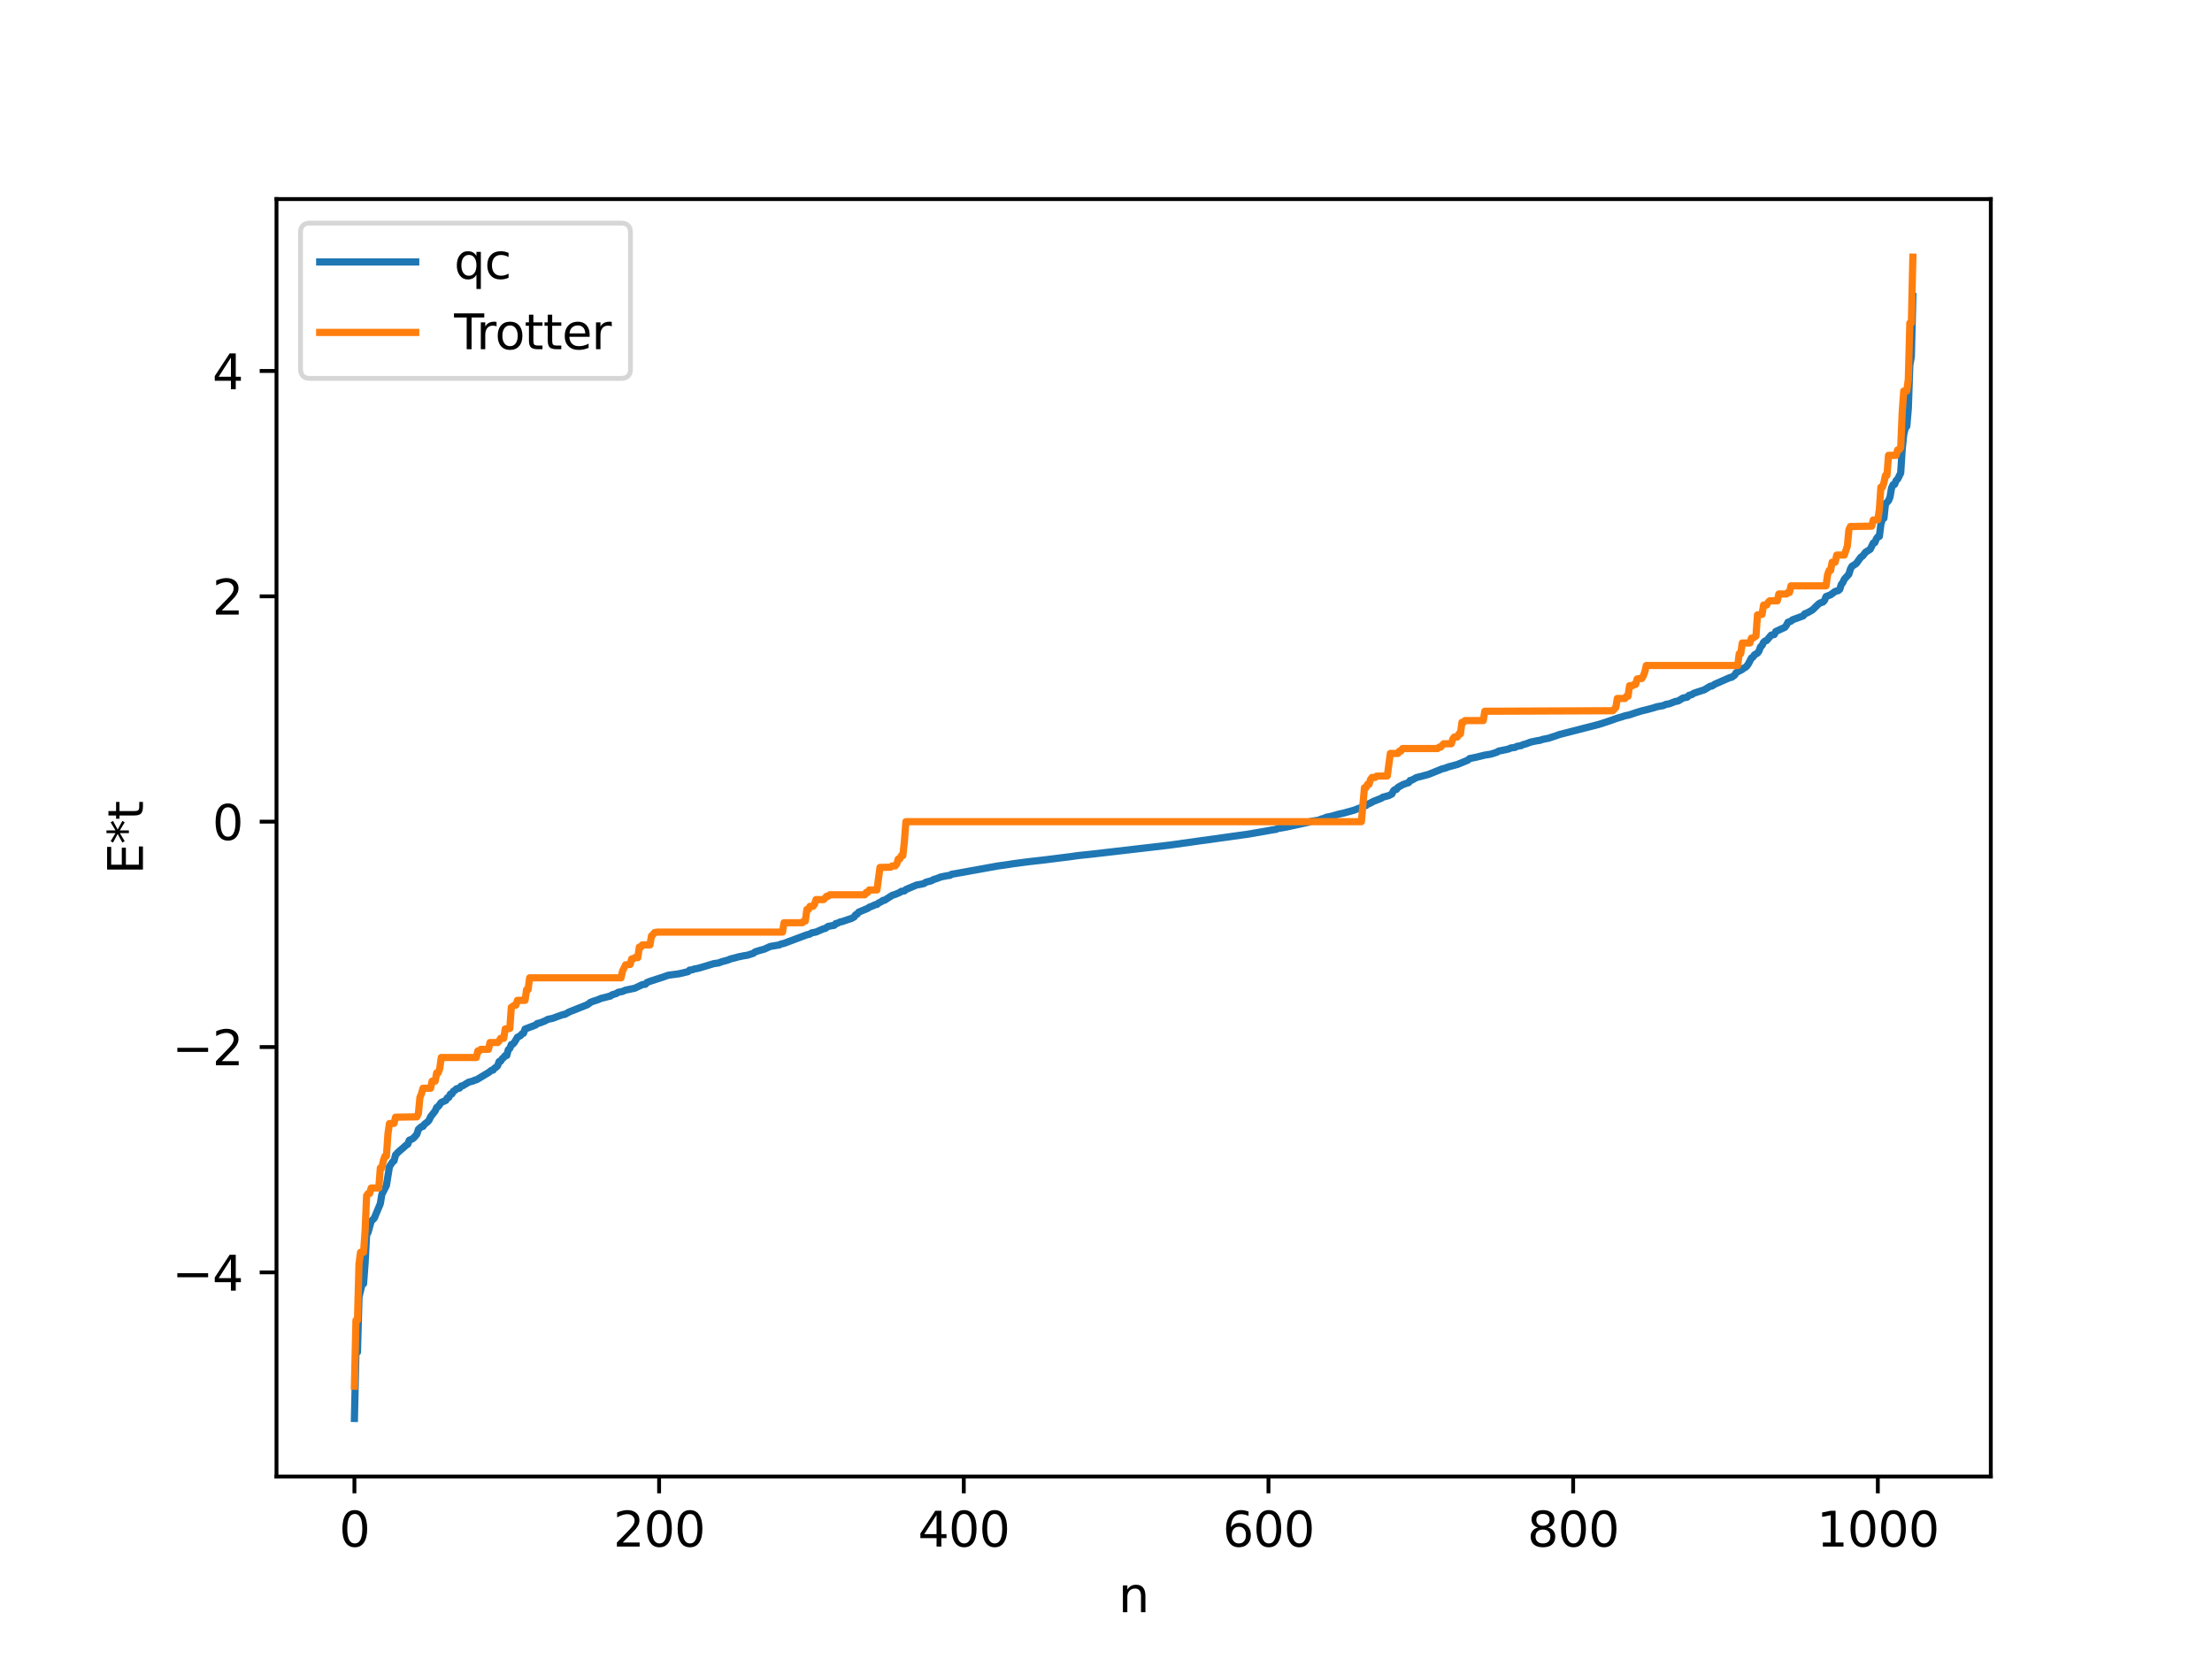 <?xml version="1.0" encoding="utf-8" standalone="no"?>
<!DOCTYPE svg PUBLIC "-//W3C//DTD SVG 1.1//EN"
  "http://www.w3.org/Graphics/SVG/1.1/DTD/svg11.dtd">
<svg xmlns:xlink="http://www.w3.org/1999/xlink" width="460.8pt" height="345.6pt" viewBox="0 0 460.8 345.6" xmlns="http://www.w3.org/2000/svg" version="1.1">
 <defs>
  <style type="text/css">*{stroke-linejoin: round; stroke-linecap: butt}</style>
 </defs>
 <g id="figure_1">
  <g id="patch_1">
   <path d="M 0 345.6 
L 460.8 345.6 
L 460.8 0 
L 0 0 
z
" style="fill: #ffffff"/>
  </g>
  <g id="axes_1">
   <g id="patch_2">
    <path d="M 57.6 307.584 
L 414.72 307.584 
L 414.72 41.472 
L 57.6 41.472 
z
" style="fill: #ffffff"/>
   </g>
   <g id="matplotlib.axis_1">
    <g id="xtick_1">
     <g id="line2d_1">
      <defs>
       <path id="m18156a480f" d="M 0 0 
L 0 3.5 
" style="stroke: #000000; stroke-width: 0.8"/>
      </defs>
      <g>
       <use xlink:href="#m18156a480f" x="73.833" y="307.584" style="stroke: #000000; stroke-width: 0.8"/>
      </g>
     </g>
     <g id="text_1">
      <!-- 0 -->
      <g transform="translate(70.651 322.182) scale(0.1 -0.1)">
       <defs>
        <path id="DejaVuSans-30" d="M 2034 4250 
Q 1547 4250 1301 3770 
Q 1056 3291 1056 2328 
Q 1056 1369 1301 889 
Q 1547 409 2034 409 
Q 2525 409 2770 889 
Q 3016 1369 3016 2328 
Q 3016 3291 2770 3770 
Q 2525 4250 2034 4250 
z
M 2034 4750 
Q 2819 4750 3233 4129 
Q 3647 3509 3647 2328 
Q 3647 1150 3233 529 
Q 2819 -91 2034 -91 
Q 1250 -91 836 529 
Q 422 1150 422 2328 
Q 422 3509 836 4129 
Q 1250 4750 2034 4750 
z
" transform="scale(0.016)"/>
       </defs>
       <use xlink:href="#DejaVuSans-30"/>
      </g>
     </g>
    </g>
    <g id="xtick_2">
     <g id="line2d_2">
      <g>
       <use xlink:href="#m18156a480f" x="137.304" y="307.584" style="stroke: #000000; stroke-width: 0.8"/>
      </g>
     </g>
     <g id="text_2">
      <!-- 200 -->
      <g transform="translate(127.76 322.182) scale(0.1 -0.1)">
       <defs>
        <path id="DejaVuSans-32" d="M 1228 531 
L 3431 531 
L 3431 0 
L 469 0 
L 469 531 
Q 828 903 1448 1529 
Q 2069 2156 2228 2338 
Q 2531 2678 2651 2914 
Q 2772 3150 2772 3378 
Q 2772 3750 2511 3984 
Q 2250 4219 1831 4219 
Q 1534 4219 1204 4116 
Q 875 4013 500 3803 
L 500 4441 
Q 881 4594 1212 4672 
Q 1544 4750 1819 4750 
Q 2544 4750 2975 4387 
Q 3406 4025 3406 3419 
Q 3406 3131 3298 2873 
Q 3191 2616 2906 2266 
Q 2828 2175 2409 1742 
Q 1991 1309 1228 531 
z
" transform="scale(0.016)"/>
       </defs>
       <use xlink:href="#DejaVuSans-32"/>
       <use xlink:href="#DejaVuSans-30" x="63.623"/>
       <use xlink:href="#DejaVuSans-30" x="127.246"/>
      </g>
     </g>
    </g>
    <g id="xtick_3">
     <g id="line2d_3">
      <g>
       <use xlink:href="#m18156a480f" x="200.775" y="307.584" style="stroke: #000000; stroke-width: 0.8"/>
      </g>
     </g>
     <g id="text_3">
      <!-- 400 -->
      <g transform="translate(191.231 322.182) scale(0.1 -0.1)">
       <defs>
        <path id="DejaVuSans-34" d="M 2419 4116 
L 825 1625 
L 2419 1625 
L 2419 4116 
z
M 2253 4666 
L 3047 4666 
L 3047 1625 
L 3713 1625 
L 3713 1100 
L 3047 1100 
L 3047 0 
L 2419 0 
L 2419 1100 
L 313 1100 
L 313 1709 
L 2253 4666 
z
" transform="scale(0.016)"/>
       </defs>
       <use xlink:href="#DejaVuSans-34"/>
       <use xlink:href="#DejaVuSans-30" x="63.623"/>
       <use xlink:href="#DejaVuSans-30" x="127.246"/>
      </g>
     </g>
    </g>
    <g id="xtick_4">
     <g id="line2d_4">
      <g>
       <use xlink:href="#m18156a480f" x="264.246" y="307.584" style="stroke: #000000; stroke-width: 0.8"/>
      </g>
     </g>
     <g id="text_4">
      <!-- 600 -->
      <g transform="translate(254.702 322.182) scale(0.1 -0.1)">
       <defs>
        <path id="DejaVuSans-36" d="M 2113 2584 
Q 1688 2584 1439 2293 
Q 1191 2003 1191 1497 
Q 1191 994 1439 701 
Q 1688 409 2113 409 
Q 2538 409 2786 701 
Q 3034 994 3034 1497 
Q 3034 2003 2786 2293 
Q 2538 2584 2113 2584 
z
M 3366 4563 
L 3366 3988 
Q 3128 4100 2886 4159 
Q 2644 4219 2406 4219 
Q 1781 4219 1451 3797 
Q 1122 3375 1075 2522 
Q 1259 2794 1537 2939 
Q 1816 3084 2150 3084 
Q 2853 3084 3261 2657 
Q 3669 2231 3669 1497 
Q 3669 778 3244 343 
Q 2819 -91 2113 -91 
Q 1303 -91 875 529 
Q 447 1150 447 2328 
Q 447 3434 972 4092 
Q 1497 4750 2381 4750 
Q 2619 4750 2861 4703 
Q 3103 4656 3366 4563 
z
" transform="scale(0.016)"/>
       </defs>
       <use xlink:href="#DejaVuSans-36"/>
       <use xlink:href="#DejaVuSans-30" x="63.623"/>
       <use xlink:href="#DejaVuSans-30" x="127.246"/>
      </g>
     </g>
    </g>
    <g id="xtick_5">
     <g id="line2d_5">
      <g>
       <use xlink:href="#m18156a480f" x="327.717" y="307.584" style="stroke: #000000; stroke-width: 0.8"/>
      </g>
     </g>
     <g id="text_5">
      <!-- 800 -->
      <g transform="translate(318.173 322.182) scale(0.1 -0.1)">
       <defs>
        <path id="DejaVuSans-38" d="M 2034 2216 
Q 1584 2216 1326 1975 
Q 1069 1734 1069 1313 
Q 1069 891 1326 650 
Q 1584 409 2034 409 
Q 2484 409 2743 651 
Q 3003 894 3003 1313 
Q 3003 1734 2745 1975 
Q 2488 2216 2034 2216 
z
M 1403 2484 
Q 997 2584 770 2862 
Q 544 3141 544 3541 
Q 544 4100 942 4425 
Q 1341 4750 2034 4750 
Q 2731 4750 3128 4425 
Q 3525 4100 3525 3541 
Q 3525 3141 3298 2862 
Q 3072 2584 2669 2484 
Q 3125 2378 3379 2068 
Q 3634 1759 3634 1313 
Q 3634 634 3220 271 
Q 2806 -91 2034 -91 
Q 1263 -91 848 271 
Q 434 634 434 1313 
Q 434 1759 690 2068 
Q 947 2378 1403 2484 
z
M 1172 3481 
Q 1172 3119 1398 2916 
Q 1625 2713 2034 2713 
Q 2441 2713 2670 2916 
Q 2900 3119 2900 3481 
Q 2900 3844 2670 4047 
Q 2441 4250 2034 4250 
Q 1625 4250 1398 4047 
Q 1172 3844 1172 3481 
z
" transform="scale(0.016)"/>
       </defs>
       <use xlink:href="#DejaVuSans-38"/>
       <use xlink:href="#DejaVuSans-30" x="63.623"/>
       <use xlink:href="#DejaVuSans-30" x="127.246"/>
      </g>
     </g>
    </g>
    <g id="xtick_6">
     <g id="line2d_6">
      <g>
       <use xlink:href="#m18156a480f" x="391.188" y="307.584" style="stroke: #000000; stroke-width: 0.8"/>
      </g>
     </g>
     <g id="text_6">
      <!-- 1000 -->
      <g transform="translate(378.463 322.182) scale(0.1 -0.1)">
       <defs>
        <path id="DejaVuSans-31" d="M 794 531 
L 1825 531 
L 1825 4091 
L 703 3866 
L 703 4441 
L 1819 4666 
L 2450 4666 
L 2450 531 
L 3481 531 
L 3481 0 
L 794 0 
L 794 531 
z
" transform="scale(0.016)"/>
       </defs>
       <use xlink:href="#DejaVuSans-31"/>
       <use xlink:href="#DejaVuSans-30" x="63.623"/>
       <use xlink:href="#DejaVuSans-30" x="127.246"/>
       <use xlink:href="#DejaVuSans-30" x="190.869"/>
      </g>
     </g>
    </g>
    <g id="text_7">
     <!-- n -->
     <g transform="translate(232.991 335.861) scale(0.1 -0.1)">
      <defs>
       <path id="DejaVuSans-6e" d="M 3513 2113 
L 3513 0 
L 2938 0 
L 2938 2094 
Q 2938 2591 2744 2837 
Q 2550 3084 2163 3084 
Q 1697 3084 1428 2787 
Q 1159 2491 1159 1978 
L 1159 0 
L 581 0 
L 581 3500 
L 1159 3500 
L 1159 2956 
Q 1366 3272 1645 3428 
Q 1925 3584 2291 3584 
Q 2894 3584 3203 3211 
Q 3513 2838 3513 2113 
z
" transform="scale(0.016)"/>
      </defs>
      <use xlink:href="#DejaVuSans-6e"/>
     </g>
    </g>
   </g>
   <g id="matplotlib.axis_2">
    <g id="ytick_1">
     <g id="line2d_7">
      <defs>
       <path id="m7d14e4e58c" d="M 0 0 
L -3.5 0 
" style="stroke: #000000; stroke-width: 0.8"/>
      </defs>
      <g>
       <use xlink:href="#m7d14e4e58c" x="57.6" y="265.06" style="stroke: #000000; stroke-width: 0.8"/>
      </g>
     </g>
     <g id="text_8">
      <!-- −4 -->
      <g transform="translate(35.858 268.859) scale(0.1 -0.1)">
       <defs>
        <path id="DejaVuSans-2212" d="M 678 2272 
L 4684 2272 
L 4684 1741 
L 678 1741 
L 678 2272 
z
" transform="scale(0.016)"/>
       </defs>
       <use xlink:href="#DejaVuSans-2212"/>
       <use xlink:href="#DejaVuSans-34" x="83.789"/>
      </g>
     </g>
    </g>
    <g id="ytick_2">
     <g id="line2d_8">
      <g>
       <use xlink:href="#m7d14e4e58c" x="57.6" y="218.115" style="stroke: #000000; stroke-width: 0.8"/>
      </g>
     </g>
     <g id="text_9">
      <!-- −2 -->
      <g transform="translate(35.858 221.914) scale(0.1 -0.1)">
       <use xlink:href="#DejaVuSans-2212"/>
       <use xlink:href="#DejaVuSans-32" x="83.789"/>
      </g>
     </g>
    </g>
    <g id="ytick_3">
     <g id="line2d_9">
      <g>
       <use xlink:href="#m7d14e4e58c" x="57.6" y="171.169" style="stroke: #000000; stroke-width: 0.8"/>
      </g>
     </g>
     <g id="text_10">
      <!-- 0 -->
      <g transform="translate(44.237 174.969) scale(0.1 -0.1)">
       <use xlink:href="#DejaVuSans-30"/>
      </g>
     </g>
    </g>
    <g id="ytick_4">
     <g id="line2d_10">
      <g>
       <use xlink:href="#m7d14e4e58c" x="57.6" y="124.224" style="stroke: #000000; stroke-width: 0.8"/>
      </g>
     </g>
     <g id="text_11">
      <!-- 2 -->
      <g transform="translate(44.237 128.023) scale(0.1 -0.1)">
       <use xlink:href="#DejaVuSans-32"/>
      </g>
     </g>
    </g>
    <g id="ytick_5">
     <g id="line2d_11">
      <g>
       <use xlink:href="#m7d14e4e58c" x="57.6" y="77.279" style="stroke: #000000; stroke-width: 0.8"/>
      </g>
     </g>
     <g id="text_12">
      <!-- 4 -->
      <g transform="translate(44.237 81.078) scale(0.1 -0.1)">
       <use xlink:href="#DejaVuSans-34"/>
      </g>
     </g>
    </g>
    <g id="text_13">
     <!-- E*t -->
     <g transform="translate(29.778 182.148) rotate(-90) scale(0.1 -0.1)">
      <defs>
       <path id="DejaVuSans-45" d="M 628 4666 
L 3578 4666 
L 3578 4134 
L 1259 4134 
L 1259 2753 
L 3481 2753 
L 3481 2222 
L 1259 2222 
L 1259 531 
L 3634 531 
L 3634 0 
L 628 0 
L 628 4666 
z
" transform="scale(0.016)"/>
       <path id="DejaVuSans-2a" d="M 3009 3897 
L 1888 3291 
L 3009 2681 
L 2828 2375 
L 1778 3009 
L 1778 1831 
L 1422 1831 
L 1422 3009 
L 372 2375 
L 191 2681 
L 1313 3291 
L 191 3897 
L 372 4206 
L 1422 3572 
L 1422 4750 
L 1778 4750 
L 1778 3572 
L 2828 4206 
L 3009 3897 
z
" transform="scale(0.016)"/>
       <path id="DejaVuSans-74" d="M 1172 4494 
L 1172 3500 
L 2356 3500 
L 2356 3053 
L 1172 3053 
L 1172 1153 
Q 1172 725 1289 603 
Q 1406 481 1766 481 
L 2356 481 
L 2356 0 
L 1766 0 
Q 1100 0 847 248 
Q 594 497 594 1153 
L 594 3053 
L 172 3053 
L 172 3500 
L 594 3500 
L 594 4494 
L 1172 4494 
z
" transform="scale(0.016)"/>
      </defs>
      <use xlink:href="#DejaVuSans-45"/>
      <use xlink:href="#DejaVuSans-2a" x="63.184"/>
      <use xlink:href="#DejaVuSans-74" x="113.184"/>
     </g>
    </g>
   </g>
   <g id="line2d_12">
    <path d="M 73.833 295.488 
L 74.15 281.749 
L 74.467 281.67 
L 74.785 270.189 
L 75.42 267.564 
L 75.737 267.421 
L 76.054 263.131 
L 76.372 257.272 
L 76.689 256.7 
L 77.324 254.41 
L 77.958 253.782 
L 79.228 250.743 
L 79.545 248.817 
L 80.497 246.946 
L 81.132 243.035 
L 81.767 242.06 
L 82.084 241.823 
L 82.401 240.599 
L 83.036 239.925 
L 83.988 239.122 
L 84.623 238.54 
L 84.94 238.367 
L 85.258 237.533 
L 85.892 237.259 
L 86.21 237.021 
L 86.844 236.282 
L 87.162 235.264 
L 87.796 234.704 
L 88.114 234.658 
L 88.431 234.192 
L 89.066 233.709 
L 89.383 233.357 
L 89.7 232.648 
L 90.653 231.428 
L 90.97 230.702 
L 91.287 230.513 
L 91.922 229.654 
L 92.874 229.239 
L 93.191 228.692 
L 93.509 228.605 
L 93.826 227.91 
L 94.143 227.877 
L 94.461 227.315 
L 94.778 227.143 
L 95.096 226.807 
L 95.73 226.676 
L 96.048 226.253 
L 96.365 226.204 
L 97.634 225.435 
L 98.586 225.188 
L 98.904 224.999 
L 99.221 224.965 
L 101.76 223.443 
L 102.395 222.96 
L 102.712 222.922 
L 103.029 222.512 
L 103.347 222.328 
L 103.664 222.013 
L 103.981 221.142 
L 104.299 221.056 
L 104.616 220.55 
L 104.934 220.303 
L 105.251 219.893 
L 105.568 219.88 
L 105.886 218.676 
L 106.203 218.398 
L 106.52 217.59 
L 106.838 217.503 
L 107.155 217.158 
L 107.79 216.08 
L 108.424 215.743 
L 108.742 215.372 
L 109.059 215.245 
L 109.377 214.368 
L 111.598 213.527 
L 111.915 213.219 
L 112.55 213.069 
L 113.502 212.69 
L 114.137 212.345 
L 115.089 212.15 
L 116.676 211.564 
L 117.31 211.348 
L 117.628 211.33 
L 118.58 210.804 
L 122.388 209.288 
L 123.023 208.798 
L 123.658 208.551 
L 124.61 208.247 
L 125.244 207.969 
L 125.879 207.823 
L 126.831 207.566 
L 127.148 207.509 
L 127.466 207.253 
L 128.418 206.963 
L 128.735 206.729 
L 129.687 206.531 
L 130.322 206.26 
L 132.226 205.869 
L 133.813 205.112 
L 134.448 205.042 
L 134.765 204.675 
L 135.4 204.425 
L 137.939 203.605 
L 139.208 203.158 
L 141.429 202.861 
L 143.334 202.414 
L 143.651 202.09 
L 144.286 202.018 
L 144.603 201.856 
L 145.238 201.764 
L 145.872 201.594 
L 148.729 200.731 
L 149.681 200.606 
L 150.315 200.355 
L 151.585 200.016 
L 152.22 199.751 
L 153.172 199.521 
L 153.806 199.335 
L 155.076 199.083 
L 155.71 198.988 
L 156.98 198.571 
L 157.297 198.29 
L 158.249 197.99 
L 159.201 197.733 
L 160.471 197.158 
L 162.375 196.841 
L 162.692 196.663 
L 163.327 196.517 
L 168.087 194.735 
L 168.722 194.591 
L 169.039 194.348 
L 169.991 194.157 
L 171.578 193.473 
L 171.896 193.423 
L 172.53 192.979 
L 173.8 192.753 
L 174.117 192.384 
L 174.434 192.346 
L 175.069 192.032 
L 175.386 192.001 
L 176.021 191.779 
L 176.973 191.454 
L 177.291 191.364 
L 177.925 191.029 
L 178.243 190.556 
L 178.56 190.437 
L 178.877 190.017 
L 180.781 189.223 
L 181.099 188.981 
L 181.734 188.749 
L 182.368 188.445 
L 182.686 188.42 
L 183.003 188.124 
L 183.638 187.81 
L 183.955 187.56 
L 184.272 187.541 
L 185.859 186.518 
L 186.494 186.321 
L 187.446 185.915 
L 187.763 185.673 
L 188.398 185.598 
L 188.715 185.303 
L 190.937 184.366 
L 191.889 184.199 
L 192.524 184.042 
L 192.841 183.791 
L 193.793 183.543 
L 194.11 183.448 
L 194.428 183.234 
L 195.062 183.049 
L 196.015 182.68 
L 197.284 182.43 
L 197.919 182.342 
L 198.236 182.123 
L 199.823 181.852 
L 207.757 180.415 
L 209.978 180.104 
L 211.248 179.901 
L 214.421 179.492 
L 217.595 179.133 
L 222.99 178.459 
L 224.577 178.231 
L 227.433 177.932 
L 236.953 176.831 
L 238.858 176.612 
L 243.618 176.053 
L 260.12 173.753 
L 265.198 172.86 
L 265.833 172.776 
L 266.15 172.606 
L 268.054 172.277 
L 272.497 171.306 
L 273.132 171.104 
L 274.719 170.851 
L 275.353 170.582 
L 275.671 170.545 
L 276.305 170.241 
L 277.258 170.063 
L 278.844 169.61 
L 279.796 169.407 
L 282.018 168.797 
L 283.605 168.185 
L 284.239 167.861 
L 284.557 167.816 
L 284.874 167.498 
L 285.191 167.437 
L 286.143 166.928 
L 287.73 166.309 
L 288.048 166.077 
L 289.317 165.736 
L 289.952 165.403 
L 290.269 164.762 
L 290.586 164.485 
L 290.904 164.452 
L 291.221 164.024 
L 292.173 163.487 
L 292.808 163.236 
L 293.443 163.037 
L 293.76 162.579 
L 294.077 162.535 
L 295.029 161.997 
L 297.568 161.33 
L 299.79 160.429 
L 300.424 160.168 
L 301.059 160.021 
L 301.694 159.766 
L 303.598 159.254 
L 305.82 158.338 
L 306.137 158.023 
L 307.406 157.768 
L 309.31 157.302 
L 310.58 157.098 
L 311.849 156.692 
L 312.167 156.47 
L 313.753 156.155 
L 314.388 155.991 
L 314.705 155.823 
L 315.658 155.687 
L 315.975 155.486 
L 316.927 155.315 
L 317.244 155.129 
L 317.879 154.966 
L 318.831 154.598 
L 320.418 154.263 
L 320.735 154.241 
L 321.37 154.028 
L 322.639 153.774 
L 323.274 153.559 
L 323.909 153.357 
L 324.861 153.012 
L 326.13 152.69 
L 333.112 150.896 
L 334.064 150.587 
L 335.016 150.274 
L 335.651 150.059 
L 336.92 149.603 
L 337.872 149.328 
L 338.507 149.118 
L 339.459 148.916 
L 340.729 148.478 
L 341.998 148.085 
L 342.95 147.868 
L 344.537 147.436 
L 345.172 147.223 
L 346.441 146.999 
L 347.076 146.718 
L 347.71 146.629 
L 348.98 146.137 
L 349.615 146.016 
L 350.567 145.421 
L 351.519 145.216 
L 351.836 144.856 
L 352.471 144.693 
L 352.788 144.448 
L 353.74 144.117 
L 354.692 143.813 
L 355.01 143.715 
L 356.279 142.948 
L 356.596 142.927 
L 357.231 142.532 
L 360.405 141.131 
L 360.722 141.1 
L 361.357 140.651 
L 361.674 140.125 
L 362.943 139.457 
L 363.261 139.163 
L 363.578 139.04 
L 363.896 138.758 
L 364.213 138.298 
L 364.848 137.081 
L 365.165 136.89 
L 365.482 136.422 
L 366.117 136.056 
L 366.434 135.608 
L 366.752 134.751 
L 367.069 134.464 
L 367.386 133.799 
L 367.704 133.524 
L 368.021 133.436 
L 368.973 132.305 
L 369.608 132.19 
L 369.925 131.553 
L 371.829 130.678 
L 372.147 130.25 
L 372.464 129.628 
L 373.099 129.405 
L 373.416 129.113 
L 375.638 128.302 
L 375.955 127.879 
L 376.59 127.616 
L 377.542 127.079 
L 378.811 125.85 
L 379.129 125.621 
L 379.763 125.41 
L 380.081 125.078 
L 380.398 124.274 
L 381.35 123.905 
L 382.302 123.2 
L 382.937 123.038 
L 383.254 122.759 
L 383.572 121.762 
L 383.889 121.357 
L 384.206 120.664 
L 385.158 119.612 
L 385.476 118.549 
L 385.793 117.966 
L 386.428 117.579 
L 386.745 117.327 
L 387.38 116.436 
L 387.697 116.035 
L 388.015 115.836 
L 388.649 115.016 
L 389.284 114.619 
L 389.601 114.423 
L 390.236 113.117 
L 390.553 113.046 
L 390.871 112.262 
L 391.188 111.835 
L 391.505 111.741 
L 391.823 109.23 
L 392.14 108.12 
L 392.458 107.96 
L 392.775 104.994 
L 393.41 104.295 
L 393.727 103.536 
L 394.044 101.65 
L 394.362 100.976 
L 394.679 100.904 
L 394.996 100.108 
L 395.314 99.809 
L 395.948 98.543 
L 396.266 93.578 
L 396.583 90.547 
L 396.9 89.206 
L 397.218 88.805 
L 397.535 85.126 
L 397.853 76.076 
L 398.17 74.284 
L 398.487 61.744 
L 398.487 61.744 
" clip-path="url(#p99543b69cb)" style="fill: none; stroke: #1f77b4; stroke-width: 1.5; stroke-linecap: square"/>
   </g>
   <g id="line2d_13">
    <path d="M 73.833 288.771 
L 74.15 275.048 
L 74.467 275.048 
L 74.785 263.318 
L 75.102 260.881 
L 75.737 260.881 
L 76.054 256.492 
L 76.372 249.083 
L 76.689 248.628 
L 77.006 248.628 
L 77.324 247.482 
L 78.91 247.482 
L 79.228 243.302 
L 79.545 243.302 
L 79.862 241.789 
L 80.18 240.854 
L 80.497 240.854 
L 80.815 236.232 
L 81.132 234.056 
L 82.084 234.019 
L 82.401 232.731 
L 86.844 232.658 
L 87.162 231.953 
L 87.479 228.604 
L 87.796 227.863 
L 88.114 226.704 
L 89.7 226.704 
L 90.018 225.222 
L 90.653 225.222 
L 90.97 223.501 
L 91.287 223.501 
L 91.605 222.605 
L 91.922 220.299 
L 99.221 220.299 
L 99.539 218.925 
L 99.856 218.925 
L 100.173 218.6 
L 101.76 218.6 
L 102.077 217.176 
L 103.664 217.176 
L 103.981 216.854 
L 104.299 216.299 
L 104.934 216.299 
L 105.251 214.346 
L 106.203 214.247 
L 106.52 209.84 
L 107.155 209.404 
L 107.472 209.404 
L 107.79 208.389 
L 109.377 208.389 
L 109.694 206.162 
L 110.011 206.162 
L 110.329 203.701 
L 129.37 203.701 
L 129.687 202.302 
L 130.322 200.987 
L 131.274 200.903 
L 131.591 199.759 
L 131.909 199.759 
L 132.226 199.498 
L 132.861 199.498 
L 133.178 197.296 
L 133.496 197.296 
L 133.813 196.835 
L 135.4 196.835 
L 135.717 194.957 
L 136.034 194.703 
L 136.352 194.279 
L 136.986 194.172 
L 163.01 194.172 
L 163.327 192.223 
L 167.135 192.223 
L 167.453 191.867 
L 167.77 191.867 
L 168.087 189.455 
L 168.405 189.455 
L 168.722 188.811 
L 169.357 188.811 
L 169.674 188.396 
L 169.991 187.4 
L 171.578 187.4 
L 172.213 186.699 
L 172.53 186.699 
L 172.848 186.401 
L 180.147 186.401 
L 180.464 185.889 
L 180.781 185.889 
L 181.099 185.386 
L 182.686 185.386 
L 183.32 180.697 
L 185.542 180.656 
L 185.859 180.383 
L 186.494 180.383 
L 186.811 179.972 
L 187.129 178.941 
L 187.446 178.941 
L 187.763 178.242 
L 188.081 178.242 
L 188.398 175.327 
L 188.715 171.169 
L 283.605 171.169 
L 284.239 164.096 
L 284.557 164.096 
L 284.874 163.398 
L 285.191 163.398 
L 285.509 162.367 
L 285.826 161.955 
L 286.461 161.955 
L 286.778 161.683 
L 289 161.641 
L 289.634 156.953 
L 291.221 156.953 
L 291.539 156.45 
L 291.856 156.45 
L 292.173 155.938 
L 299.472 155.938 
L 299.79 155.64 
L 300.107 155.64 
L 300.742 154.938 
L 302.329 154.938 
L 302.646 153.943 
L 302.963 153.528 
L 303.598 153.528 
L 303.915 152.884 
L 304.233 152.884 
L 304.55 150.471 
L 304.867 150.471 
L 305.185 150.115 
L 308.993 150.115 
L 309.31 148.166 
L 335.968 148.059 
L 336.603 147.382 
L 336.92 145.504 
L 338.507 145.504 
L 338.824 145.043 
L 339.142 145.043 
L 339.459 142.841 
L 340.094 142.841 
L 340.411 142.579 
L 340.729 142.579 
L 341.046 141.435 
L 341.681 141.352 
L 341.998 141.352 
L 342.315 140.843 
L 342.633 140.036 
L 342.95 138.638 
L 361.991 138.638 
L 362.309 136.177 
L 362.626 136.177 
L 362.943 133.95 
L 364.53 133.95 
L 364.848 132.935 
L 365.165 132.935 
L 365.8 132.499 
L 366.117 128.091 
L 367.069 127.993 
L 367.386 126.04 
L 368.021 126.04 
L 368.339 125.484 
L 368.656 125.163 
L 370.243 125.163 
L 370.56 123.739 
L 372.147 123.739 
L 372.464 123.414 
L 372.781 123.414 
L 373.099 122.04 
L 380.398 122.04 
L 380.715 119.734 
L 381.033 118.837 
L 381.35 118.837 
L 381.667 117.116 
L 382.302 117.116 
L 382.62 115.635 
L 384.206 115.635 
L 384.841 113.735 
L 385.158 110.386 
L 385.476 109.681 
L 389.919 109.608 
L 390.236 108.32 
L 391.188 108.282 
L 391.505 106.107 
L 391.823 101.485 
L 392.14 101.485 
L 392.458 100.55 
L 392.775 99.037 
L 393.092 99.037 
L 393.41 94.857 
L 394.996 94.857 
L 395.314 93.71 
L 395.631 93.71 
L 395.948 93.256 
L 396.266 85.847 
L 396.583 81.458 
L 397.218 81.458 
L 397.535 79.021 
L 397.853 67.291 
L 398.17 67.291 
L 398.487 53.568 
L 398.487 53.568 
" clip-path="url(#p99543b69cb)" style="fill: none; stroke: #ff7f0e; stroke-width: 1.5; stroke-linecap: square"/>
   </g>
   <g id="patch_3">
    <path d="M 57.6 307.584 
L 57.6 41.472 
" style="fill: none; stroke: #000000; stroke-width: 0.8; stroke-linejoin: miter; stroke-linecap: square"/>
   </g>
   <g id="patch_4">
    <path d="M 414.72 307.584 
L 414.72 41.472 
" style="fill: none; stroke: #000000; stroke-width: 0.8; stroke-linejoin: miter; stroke-linecap: square"/>
   </g>
   <g id="patch_5">
    <path d="M 57.6 307.584 
L 414.72 307.584 
" style="fill: none; stroke: #000000; stroke-width: 0.8; stroke-linejoin: miter; stroke-linecap: square"/>
   </g>
   <g id="patch_6">
    <path d="M 57.6 41.472 
L 414.72 41.472 
" style="fill: none; stroke: #000000; stroke-width: 0.8; stroke-linejoin: miter; stroke-linecap: square"/>
   </g>
   <g id="legend_1">
    <g id="patch_7">
     <path d="M 64.6 78.828 
L 129.342 78.828 
Q 131.342 78.828 131.342 76.828 
L 131.342 48.472 
Q 131.342 46.472 129.342 46.472 
L 64.6 46.472 
Q 62.6 46.472 62.6 48.472 
L 62.6 76.828 
Q 62.6 78.828 64.6 78.828 
z
" style="fill: #ffffff; opacity: 0.8; stroke: #cccccc; stroke-linejoin: miter"/>
    </g>
    <g id="line2d_14">
     <path d="M 66.6 54.57 
L 76.6 54.57 
L 86.6 54.57 
" style="fill: none; stroke: #1f77b4; stroke-width: 1.5; stroke-linecap: square"/>
    </g>
    <g id="text_14">
     <!-- qc -->
     <g transform="translate(94.6 58.07) scale(0.1 -0.1)">
      <defs>
       <path id="DejaVuSans-71" d="M 947 1747 
Q 947 1113 1208 752 
Q 1469 391 1925 391 
Q 2381 391 2643 752 
Q 2906 1113 2906 1747 
Q 2906 2381 2643 2742 
Q 2381 3103 1925 3103 
Q 1469 3103 1208 2742 
Q 947 2381 947 1747 
z
M 2906 525 
Q 2725 213 2448 61 
Q 2172 -91 1784 -91 
Q 1150 -91 751 415 
Q 353 922 353 1747 
Q 353 2572 751 3078 
Q 1150 3584 1784 3584 
Q 2172 3584 2448 3432 
Q 2725 3281 2906 2969 
L 2906 3500 
L 3481 3500 
L 3481 -1331 
L 2906 -1331 
L 2906 525 
z
" transform="scale(0.016)"/>
       <path id="DejaVuSans-63" d="M 3122 3366 
L 3122 2828 
Q 2878 2963 2633 3030 
Q 2388 3097 2138 3097 
Q 1578 3097 1268 2742 
Q 959 2388 959 1747 
Q 959 1106 1268 751 
Q 1578 397 2138 397 
Q 2388 397 2633 464 
Q 2878 531 3122 666 
L 3122 134 
Q 2881 22 2623 -34 
Q 2366 -91 2075 -91 
Q 1284 -91 818 406 
Q 353 903 353 1747 
Q 353 2603 823 3093 
Q 1294 3584 2113 3584 
Q 2378 3584 2631 3529 
Q 2884 3475 3122 3366 
z
" transform="scale(0.016)"/>
      </defs>
      <use xlink:href="#DejaVuSans-71"/>
      <use xlink:href="#DejaVuSans-63" x="63.477"/>
     </g>
    </g>
    <g id="line2d_15">
     <path d="M 66.6 69.249 
L 76.6 69.249 
L 86.6 69.249 
" style="fill: none; stroke: #ff7f0e; stroke-width: 1.5; stroke-linecap: square"/>
    </g>
    <g id="text_15">
     <!-- Trotter -->
     <g transform="translate(94.6 72.749) scale(0.1 -0.1)">
      <defs>
       <path id="DejaVuSans-54" d="M -19 4666 
L 3928 4666 
L 3928 4134 
L 2272 4134 
L 2272 0 
L 1638 0 
L 1638 4134 
L -19 4134 
L -19 4666 
z
" transform="scale(0.016)"/>
       <path id="DejaVuSans-72" d="M 2631 2963 
Q 2534 3019 2420 3045 
Q 2306 3072 2169 3072 
Q 1681 3072 1420 2755 
Q 1159 2438 1159 1844 
L 1159 0 
L 581 0 
L 581 3500 
L 1159 3500 
L 1159 2956 
Q 1341 3275 1631 3429 
Q 1922 3584 2338 3584 
Q 2397 3584 2469 3576 
Q 2541 3569 2628 3553 
L 2631 2963 
z
" transform="scale(0.016)"/>
       <path id="DejaVuSans-6f" d="M 1959 3097 
Q 1497 3097 1228 2736 
Q 959 2375 959 1747 
Q 959 1119 1226 758 
Q 1494 397 1959 397 
Q 2419 397 2687 759 
Q 2956 1122 2956 1747 
Q 2956 2369 2687 2733 
Q 2419 3097 1959 3097 
z
M 1959 3584 
Q 2709 3584 3137 3096 
Q 3566 2609 3566 1747 
Q 3566 888 3137 398 
Q 2709 -91 1959 -91 
Q 1206 -91 779 398 
Q 353 888 353 1747 
Q 353 2609 779 3096 
Q 1206 3584 1959 3584 
z
" transform="scale(0.016)"/>
       <path id="DejaVuSans-65" d="M 3597 1894 
L 3597 1613 
L 953 1613 
Q 991 1019 1311 708 
Q 1631 397 2203 397 
Q 2534 397 2845 478 
Q 3156 559 3463 722 
L 3463 178 
Q 3153 47 2828 -22 
Q 2503 -91 2169 -91 
Q 1331 -91 842 396 
Q 353 884 353 1716 
Q 353 2575 817 3079 
Q 1281 3584 2069 3584 
Q 2775 3584 3186 3129 
Q 3597 2675 3597 1894 
z
M 3022 2063 
Q 3016 2534 2758 2815 
Q 2500 3097 2075 3097 
Q 1594 3097 1305 2825 
Q 1016 2553 972 2059 
L 3022 2063 
z
" transform="scale(0.016)"/>
      </defs>
      <use xlink:href="#DejaVuSans-54"/>
      <use xlink:href="#DejaVuSans-72" x="46.334"/>
      <use xlink:href="#DejaVuSans-6f" x="85.197"/>
      <use xlink:href="#DejaVuSans-74" x="146.379"/>
      <use xlink:href="#DejaVuSans-74" x="185.588"/>
      <use xlink:href="#DejaVuSans-65" x="224.797"/>
      <use xlink:href="#DejaVuSans-72" x="286.32"/>
     </g>
    </g>
   </g>
  </g>
 </g>
 <defs>
  <clipPath id="p99543b69cb">
   <rect x="57.6" y="41.472" width="357.12" height="266.112"/>
  </clipPath>
 </defs>
</svg>
